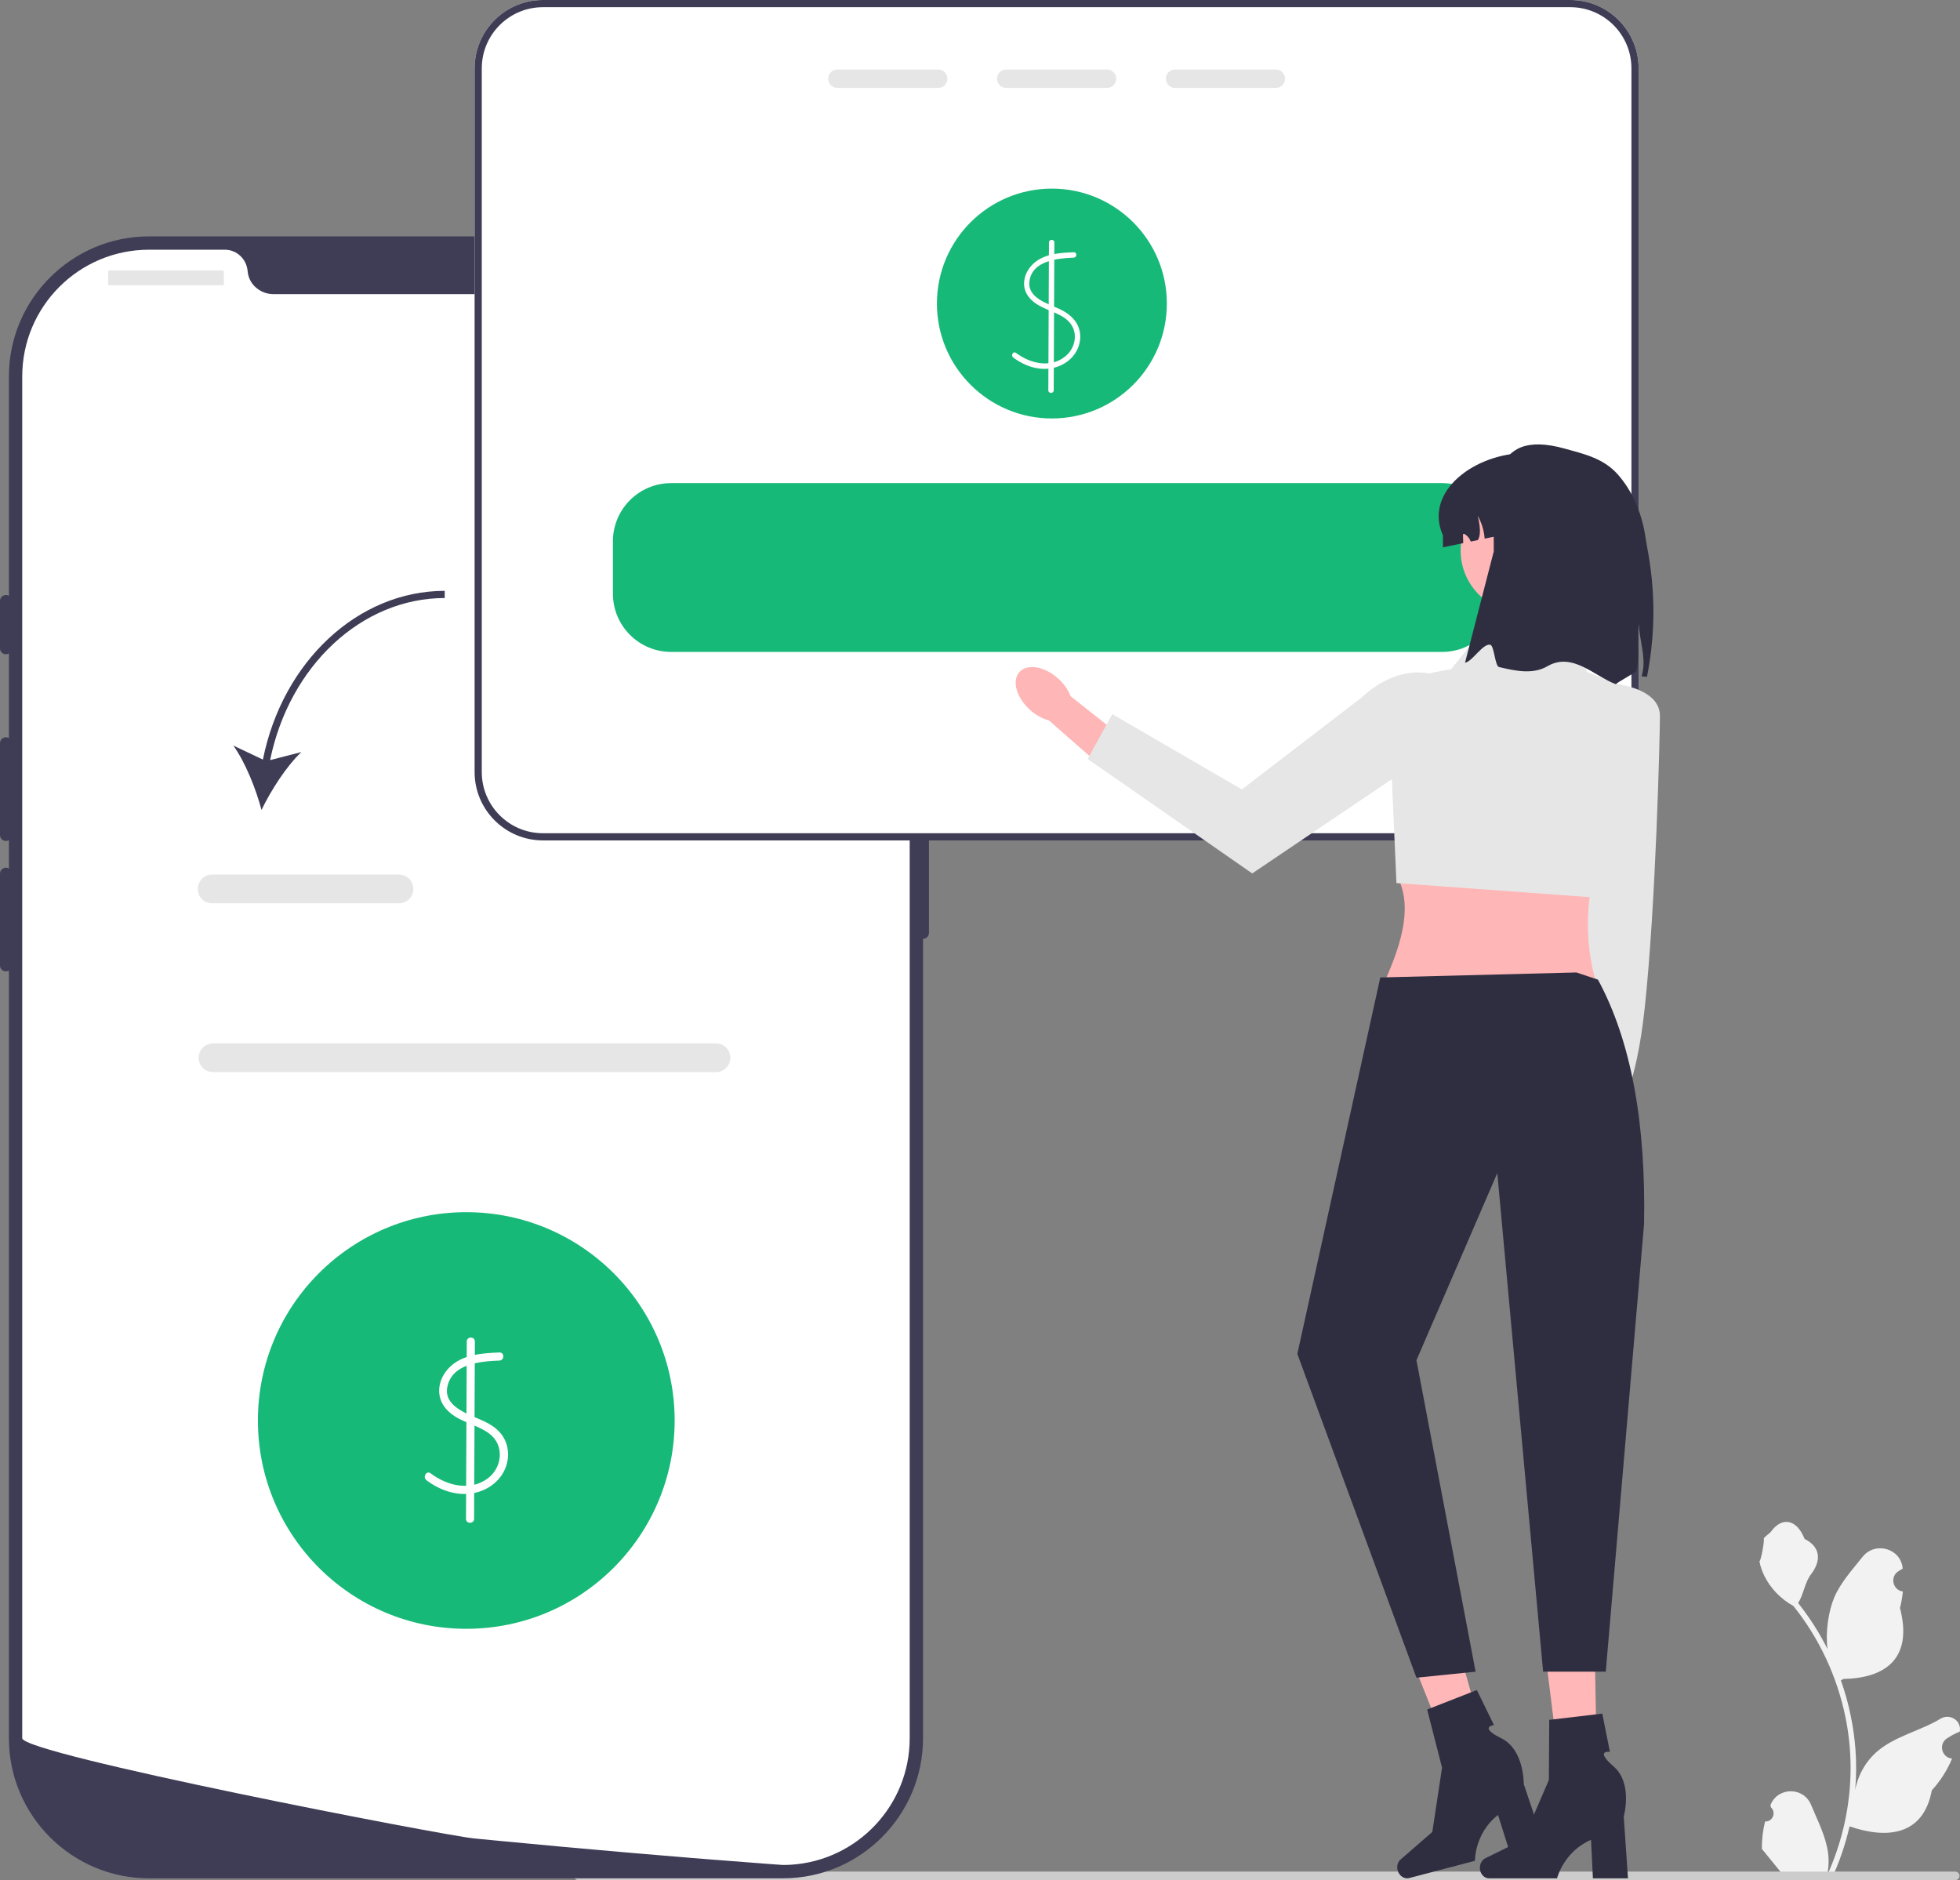 <svg width="221" height="212" viewBox="0 0 221 212" fill="none" xmlns="http://www.w3.org/2000/svg">
<rect x="0" y="0" width="221" height="212" fill="#808080" stroke="none"/>
<g clip-path="url(#clip0_556_682)">
<path d="M199.021 205.386C199.857 205.438 200.32 204.399 199.687 203.793L199.624 203.543C199.632 203.522 199.64 203.502 199.649 203.482C200.495 201.465 203.363 201.479 204.203 203.499C204.947 205.293 205.896 207.089 206.129 208.985C206.234 209.822 206.187 210.675 206.001 211.496C207.746 207.685 208.664 203.524 208.664 199.339C208.664 198.287 208.607 197.236 208.489 196.187C208.392 195.329 208.259 194.476 208.086 193.631C207.152 189.064 205.13 184.715 202.212 181.082C200.81 180.315 199.64 179.117 198.934 177.681C198.68 177.163 198.481 176.606 198.387 176.039C198.547 176.06 198.989 173.63 198.869 173.48C199.091 173.143 199.489 172.975 199.732 172.646C200.94 171.009 202.605 171.295 203.473 173.52C205.33 174.456 205.348 176.01 204.209 177.503C203.484 178.454 203.385 179.74 202.749 180.757C202.814 180.841 202.882 180.922 202.948 181.006C204.147 182.544 205.185 184.197 206.059 185.934C205.812 184.003 206.177 181.678 206.799 180.179C207.507 178.471 208.834 177.033 210.003 175.556C211.407 173.783 214.286 174.557 214.534 176.805C214.536 176.827 214.539 176.849 214.541 176.87C214.367 176.968 214.197 177.072 214.031 177.182C213.083 177.809 213.411 179.277 214.534 179.451L214.559 179.455C214.496 180.08 214.389 180.7 214.232 181.309C215.732 187.106 212.494 189.218 207.872 189.313C207.77 189.365 207.67 189.417 207.568 189.467C208.036 190.785 208.411 192.138 208.688 193.508C208.937 194.719 209.109 195.943 209.206 197.173C209.326 198.724 209.316 200.283 209.185 201.831L209.193 201.776C209.525 200.071 210.451 198.478 211.796 197.374C213.8 195.729 216.63 195.123 218.791 193.801C219.832 193.164 221.165 193.987 220.983 195.193L220.975 195.25C220.653 195.381 220.339 195.533 220.035 195.703C219.862 195.801 219.692 195.905 219.525 196.015C218.578 196.641 218.905 198.11 220.028 198.283L220.054 198.287C220.072 198.29 220.088 198.292 220.106 198.295C219.554 199.605 218.785 200.822 217.822 201.87C216.884 206.931 212.857 207.412 208.549 205.938H208.547C208.076 207.988 207.388 209.992 206.503 211.901H199.204C199.177 211.82 199.154 211.737 199.13 211.655C199.805 211.697 200.486 211.658 201.15 211.535C200.609 210.871 200.067 210.201 199.525 209.537C199.512 209.524 199.502 209.511 199.491 209.498C199.217 209.158 198.939 208.82 198.665 208.48L198.664 208.48C198.647 207.436 198.772 206.396 199.02 205.386L199.021 205.386V205.386Z" fill="#F2F2F2"/>
<path d="M64.714 211.518C64.714 211.785 64.928 212 65.196 212H220.461C220.728 212 220.943 211.785 220.943 211.518C220.943 211.251 220.728 211.036 220.461 211.036H65.196C64.928 211.036 64.714 211.251 64.714 211.518Z" fill="#CCCCCC"/>
<path d="M88.274 211.795H16.806C8.092 211.795 1.003 204.707 1.003 195.995V42.453C1.003 33.741 8.092 26.654 16.806 26.654H88.274C96.988 26.654 104.077 33.741 104.077 42.453V195.995C104.077 204.707 96.988 211.795 88.274 211.795Z" fill="#3F3D56"/>
<path d="M104.078 83.132C103.709 83.132 103.409 83.432 103.409 83.8V105.188C103.409 105.557 103.709 105.857 104.078 105.857C104.446 105.857 104.746 105.557 104.746 105.188V83.8C104.746 83.432 104.446 83.132 104.078 83.132Z" fill="#3F3D56"/>
<path d="M102.573 42.453V195.993C102.573 203.576 96.67 209.778 89.205 210.259H89.202C89.091 210.266 88.981 210.273 88.868 210.276C88.67 210.286 88.473 210.289 88.272 210.289C88.272 210.289 87.537 210.236 86.193 210.136C84.836 210.035 82.86 209.885 80.397 209.688C79.658 209.631 78.879 209.568 78.057 209.501C76.419 209.367 74.62 209.22 72.691 209.053C71.922 208.989 71.127 208.919 70.314 208.849C66.163 208.492 61.513 208.074 56.609 207.599C55.78 207.522 54.944 207.442 54.102 207.359C53.881 207.335 53.657 207.315 53.433 207.292C49.936 206.948 2.507 197.784 2.507 195.993V42.453C2.507 34.556 8.909 28.156 16.808 28.156H25.346C26.71 28.156 27.806 29.219 27.923 30.579C27.933 30.669 27.943 30.76 27.96 30.85C28.207 32.217 29.461 33.169 30.852 33.169H74.229C75.62 33.169 76.873 32.217 77.121 30.85C77.137 30.76 77.147 30.669 77.157 30.579C77.274 29.219 78.371 28.156 79.735 28.156H88.272C96.172 28.156 102.573 34.556 102.573 42.453Z" fill="white"/>
<path d="M0.669 67.091C0.3 67.091 0 67.391 0 67.759V73.106C0 73.475 0.3 73.775 0.669 73.775C1.037 73.775 1.337 73.475 1.337 73.106V67.759C1.337 67.391 1.037 67.091 0.669 67.091Z" fill="#3F3D56"/>
<path d="M0.669 83.132C0.3 83.132 0 83.432 0 83.8V94.16C0 94.529 0.3 94.828 0.669 94.828C1.037 94.828 1.337 94.529 1.337 94.16V83.8C1.337 83.432 1.037 83.132 0.669 83.132Z" fill="#3F3D56"/>
<path d="M0.669 97.836C0.3 97.836 0 98.136 0 98.504V108.864C0 109.233 0.3 109.533 0.669 109.533C1.037 109.533 1.337 109.233 1.337 108.864V98.504C1.337 98.136 1.037 97.836 0.669 97.836Z" fill="#3F3D56"/>
<path d="M25.113 30.497H12.327C12.258 30.497 12.201 30.553 12.201 30.623V32.042C12.201 32.112 12.258 32.168 12.327 32.168H25.113C25.182 32.168 25.239 32.112 25.239 32.042V30.623C25.239 30.553 25.182 30.497 25.113 30.497Z" fill="#E6E6E6"/>
<path d="M81.847 32.168C82.586 32.168 83.184 31.57 83.184 30.831C83.184 30.093 82.586 29.494 81.847 29.494C81.109 29.494 80.51 30.093 80.51 30.831C80.51 31.57 81.109 32.168 81.847 32.168Z" fill="#E6E6E6"/>
<path d="M85.524 32.168C86.263 32.168 86.862 31.57 86.862 30.831C86.862 30.093 86.263 29.494 85.524 29.494C84.786 29.494 84.187 30.093 84.187 30.831C84.187 31.57 84.786 32.168 85.524 32.168Z" fill="#E6E6E6"/>
<path d="M89.202 32.168C89.94 32.168 90.539 31.57 90.539 30.831C90.539 30.093 89.94 29.494 89.202 29.494C88.463 29.494 87.865 30.093 87.865 30.831C87.865 31.57 88.463 32.168 89.202 32.168Z" fill="#E6E6E6"/>
<path d="M80.729 120.889H24.017C23.124 120.889 22.397 120.162 22.397 119.269C22.397 118.376 23.124 117.649 24.017 117.649H80.729C81.623 117.649 82.349 118.376 82.349 119.269C82.349 120.162 81.623 120.889 80.729 120.889Z" fill="#E6E6E6"/>
<path d="M52.576 183.659C65.552 183.659 76.071 173.143 76.071 160.17C76.071 147.198 65.552 136.682 52.576 136.682C39.6 136.682 29.081 147.198 29.081 160.17C29.081 173.143 39.6 183.659 52.576 183.659Z" fill="#17B978"/>
<path d="M56.31 152.501C54.328 152.583 52.086 152.719 50.62 154.24C49.347 155.561 49.068 157.522 50.359 158.933C51.654 160.348 53.667 160.539 55.159 161.642C56.911 162.938 56.654 165.501 54.959 166.729C52.959 168.178 50.378 167.502 48.55 166.125C48.081 165.772 47.627 166.562 48.09 166.911C49.727 168.146 51.864 168.833 53.889 168.242C55.717 167.709 57.134 166.219 57.278 164.282C57.346 163.357 57.084 162.418 56.508 161.688C55.901 160.917 55.026 160.443 54.142 160.057C52.62 159.393 50 158.533 50.442 156.371C50.978 153.749 54.17 153.5 56.31 153.413C56.895 153.389 56.898 152.477 56.31 152.501L56.31 152.501Z" fill="white"/>
<path d="M52.632 151.261L52.545 171.264C52.542 171.85 53.454 171.851 53.456 171.264L53.544 151.261C53.546 150.675 52.635 150.674 52.632 151.261Z" fill="white"/>
<path d="M177.057 0H61.219C56.97 0 53.514 3.454 53.514 7.702V87.06C53.514 91.308 56.97 94.762 61.219 94.762H177.057C181.307 94.762 184.762 91.308 184.762 87.06V7.702C184.762 3.454 181.307 0 177.057 0Z" fill="white"/>
<path d="M118.605 47.185C125.764 47.185 131.568 41.383 131.568 34.226C131.568 27.069 125.764 21.267 118.605 21.267C111.446 21.267 105.643 27.069 105.643 34.226C105.643 41.383 111.446 47.185 118.605 47.185Z" fill="#17B978"/>
<path d="M121.064 28.443C119.46 28.509 117.653 28.611 116.44 29.805C115.434 30.794 115.083 32.333 116.007 33.497C116.979 34.723 118.597 34.956 119.867 35.739C120.656 36.226 121.179 36.964 121.196 37.911C121.212 38.799 120.802 39.628 120.117 40.184C118.437 41.549 116.146 40.984 114.556 39.79C114.243 39.556 113.94 40.083 114.249 40.315C115.566 41.303 117.261 41.877 118.899 41.452C120.407 41.061 121.622 39.875 121.785 38.29C121.957 36.62 120.86 35.483 119.438 34.83C118.138 34.234 115.857 33.599 116.072 31.746C116.346 29.39 119.23 29.126 121.064 29.051C121.454 29.035 121.456 28.427 121.064 28.443V28.443Z" fill="white"/>
<path d="M118.276 27.342L118.203 44.009C118.201 44.4 118.809 44.401 118.811 44.009L118.884 27.342C118.885 26.951 118.278 26.95 118.276 27.342Z" fill="white"/>
<path d="M177.057 0H61.219C56.97 0 53.514 3.454 53.514 7.702V87.06C53.514 91.308 56.97 94.762 61.219 94.762H177.057C181.307 94.762 184.762 91.308 184.762 87.06V7.702C184.762 3.454 181.307 0 177.057 0ZM183.952 87.06C183.952 90.862 180.861 93.952 177.057 93.952H61.219C57.415 93.952 54.324 90.862 54.324 87.06V7.702C54.324 3.9 57.415 0.81 61.219 0.81H177.057C180.861 0.81 183.952 3.9 183.952 7.702V87.06Z" fill="#3F3D56"/>
<path d="M105.782 7.836H94.416C93.844 7.836 93.379 8.302 93.379 8.873C93.379 9.448 93.844 9.914 94.416 9.914H105.782C106.354 9.914 106.819 9.448 106.819 8.873C106.819 8.302 106.354 7.836 105.782 7.836Z" fill="#E6E6E6"/>
<path d="M124.821 7.836H113.455C112.884 7.836 112.418 8.302 112.418 8.873C112.418 9.448 112.884 9.914 113.455 9.914H124.821C125.393 9.914 125.859 9.448 125.859 8.873C125.859 8.302 125.393 7.836 124.821 7.836Z" fill="#E6E6E6"/>
<path d="M143.861 7.836H132.494C131.923 7.836 131.457 8.302 131.457 8.873C131.457 9.448 131.923 9.914 132.494 9.914H143.861C144.432 9.914 144.898 9.448 144.898 8.873C144.898 8.302 144.432 7.836 143.861 7.836Z" fill="#E6E6E6"/>
<path d="M162.608 54.474H75.668C72.051 54.474 69.11 57.414 69.11 61.031V66.951C69.11 70.568 72.051 73.508 75.668 73.508H162.608C166.225 73.508 169.166 70.568 169.166 66.951V61.031C169.166 57.414 166.225 54.474 162.608 54.474Z" fill="#17B978"/>
<path d="M29.644 85.647L26.31 84.068C27.677 85.976 28.856 88.955 29.486 91.326C30.555 89.118 32.276 86.416 33.98 84.802L30.457 85.708C32.628 75.07 40.794 67.433 50.146 67.433V66.623C40.378 66.623 31.861 74.58 29.644 85.647Z" fill="#3F3D56"/>
<path d="M44.988 101.855H23.924C23.03 101.855 22.303 101.129 22.303 100.235C22.303 99.342 23.03 98.616 23.924 98.616H44.988C45.882 98.616 46.609 99.342 46.609 100.235C46.609 101.129 45.882 101.855 44.988 101.855Z" fill="#E6E6E6"/>
<path d="M185.116 96.58L184.903 113.118L180.787 127.861L177.497 126.634L178.958 113.12L178.766 94.833L185.116 96.58Z" fill="#FFB6B6"/>
<path d="M180.773 130.238C181.159 128.118 180.451 126.214 179.192 125.985C177.933 125.756 176.599 127.288 176.213 129.408C175.827 131.528 176.535 133.433 177.794 133.662C179.053 133.891 180.387 132.358 180.773 130.238Z" fill="#FFB6B6"/>
<path d="M180.121 76.887C180.121 76.887 187.172 76.984 187.166 80.729C187.163 82.843 186.709 102.04 185.445 113.701C184.47 122.694 182.609 125.04 182.609 125.04L178.153 114.916L180.121 76.887Z" fill="#E6E6E6"/>
<path d="M179.94 110.677H156.125C158.122 106.224 159.349 101.983 157.43 98.61L179.94 97.306C178.815 101.859 178.677 106.328 179.94 110.677Z" fill="#FFB6B6"/>
<path d="M177.004 71.216L167.543 70.564L163.629 75.455L161.644 75.816C158.669 76.357 156.551 79.011 156.684 82.031L157.456 99.571L180.068 101.219L185.485 78.378L178.961 75.781L177.004 71.216V71.216Z" fill="#E6E6E6"/>
<path d="M119.31 76.507C119.982 77.111 120.461 77.816 120.714 78.5L127.471 83.846L124.832 86.986L118.262 81.225C117.555 81.045 116.803 80.643 116.132 80.039C114.598 78.66 114.067 76.752 114.945 75.776C115.822 74.801 117.777 75.128 119.31 76.507L119.31 76.507Z" fill="#FFB6B6"/>
<path d="M167.085 81.008V81.008L141.193 98.486L122.634 85.574L125.42 80.528L140.027 89.015L153.498 78.674C158.295 74.17 164.308 75.043 167.085 81.008H167.085Z" fill="#E6E6E6"/>
<path d="M171.712 69.099C175.589 69.099 178.731 65.957 178.731 62.082C178.731 58.207 175.589 55.066 171.712 55.066C167.836 55.066 164.694 58.207 164.694 62.082C164.694 65.957 167.836 69.099 171.712 69.099Z" fill="#FFB6B6"/>
<path d="M181.252 60.358V61.719L173.337 59.492L167.402 60.735C167.333 59.832 167.066 58.945 166.62 58.16C166.93 59.42 166.965 60.394 166.636 60.897L165.838 61.063C165.709 60.711 165.458 60.403 165.13 60.217C165.097 60.197 165.057 60.18 165.02 60.192C164.963 60.213 164.959 60.286 164.959 60.342C164.968 60.642 164.976 60.942 164.988 61.241L162.695 61.719V60.358C160.495 55.411 166.293 51.129 171.975 51.085C174.54 51.065 176.857 52.121 178.538 53.798C180.215 55.479 181.252 57.795 181.252 60.358Z" fill="#2F2E41"/>
<path d="M185.705 76.314L185.107 76.264C185.15 76.069 185.192 75.876 185.231 75.68C185.562 74.04 184.833 71.953 184.78 70.377C184.498 72.042 184.98 74.09 184.482 75.67C184.426 75.846 182.263 76.979 182.204 77.152C179.81 76.277 177.317 73.481 174.495 75.114C172.825 76.08 170.92 75.657 169.025 75.215C168.556 75.105 168.49 72.789 168.026 72.698C167.194 72.535 165.973 74.64 165.19 74.723L168.431 62.169C168.431 55.339 167.798 48.174 176.452 50.589C178.628 51.196 180.782 51.672 182.389 53.468C183.995 55.266 185.139 57.779 185.544 60.641C185.788 62.368 187.313 68.23 185.705 76.314Z" fill="#2F2E41"/>
<path d="M180.117 202.556L176.253 202.647L174.1 185.297L179.801 185.162L180.117 202.556Z" fill="#FFB7B7"/>
<path d="M166.863 210.613C166.863 211.266 167.326 211.795 167.897 211.795H175.565C175.565 211.795 176.32 208.762 179.396 207.457L179.609 211.795H183.564L183.085 204.82C183.085 204.82 184.143 201.089 181.946 199.182C179.748 197.275 181.528 197.54 181.528 197.54L180.664 193.223L174.686 193.926L174.642 200.702L171.741 207.428L167.487 209.529C167.108 209.716 166.863 210.142 166.863 210.613H166.863H166.863Z" fill="#2F2E41"/>
<path d="M168.364 199.729L164.65 200.797L158.163 184.561L163.643 182.984L168.364 199.729Z" fill="#FFB7B7"/>
<path d="M157.589 210.884C157.755 211.516 158.337 211.91 158.889 211.765L166.306 209.819C166.306 209.819 166.266 206.695 168.911 204.652L170.217 208.794L174.044 207.79L171.81 201.166C171.81 201.166 171.886 197.288 169.276 196.001C166.667 194.713 168.456 194.519 168.456 194.519L166.524 190.563L160.92 192.759L162.598 199.324L161.499 206.566L157.917 209.677C157.598 209.954 157.469 210.429 157.589 210.884L157.589 210.884L157.589 210.884Z" fill="#2F2E41"/>
<path d="M177.748 109.652L180.179 110.462C183.979 117.478 185.59 126.795 185.376 138.031L181.059 188.494H173.996L168.827 132.276L159.712 153.377L166.381 188.494L159.712 189.174L146.281 152.658L155.635 110.216L177.748 109.652Z" fill="#2F2E41"/>
</g>
<defs>
<clipPath id="clip0_556_682">
<rect width="221" height="212" fill="white"/>
</clipPath>
</defs>
</svg>
